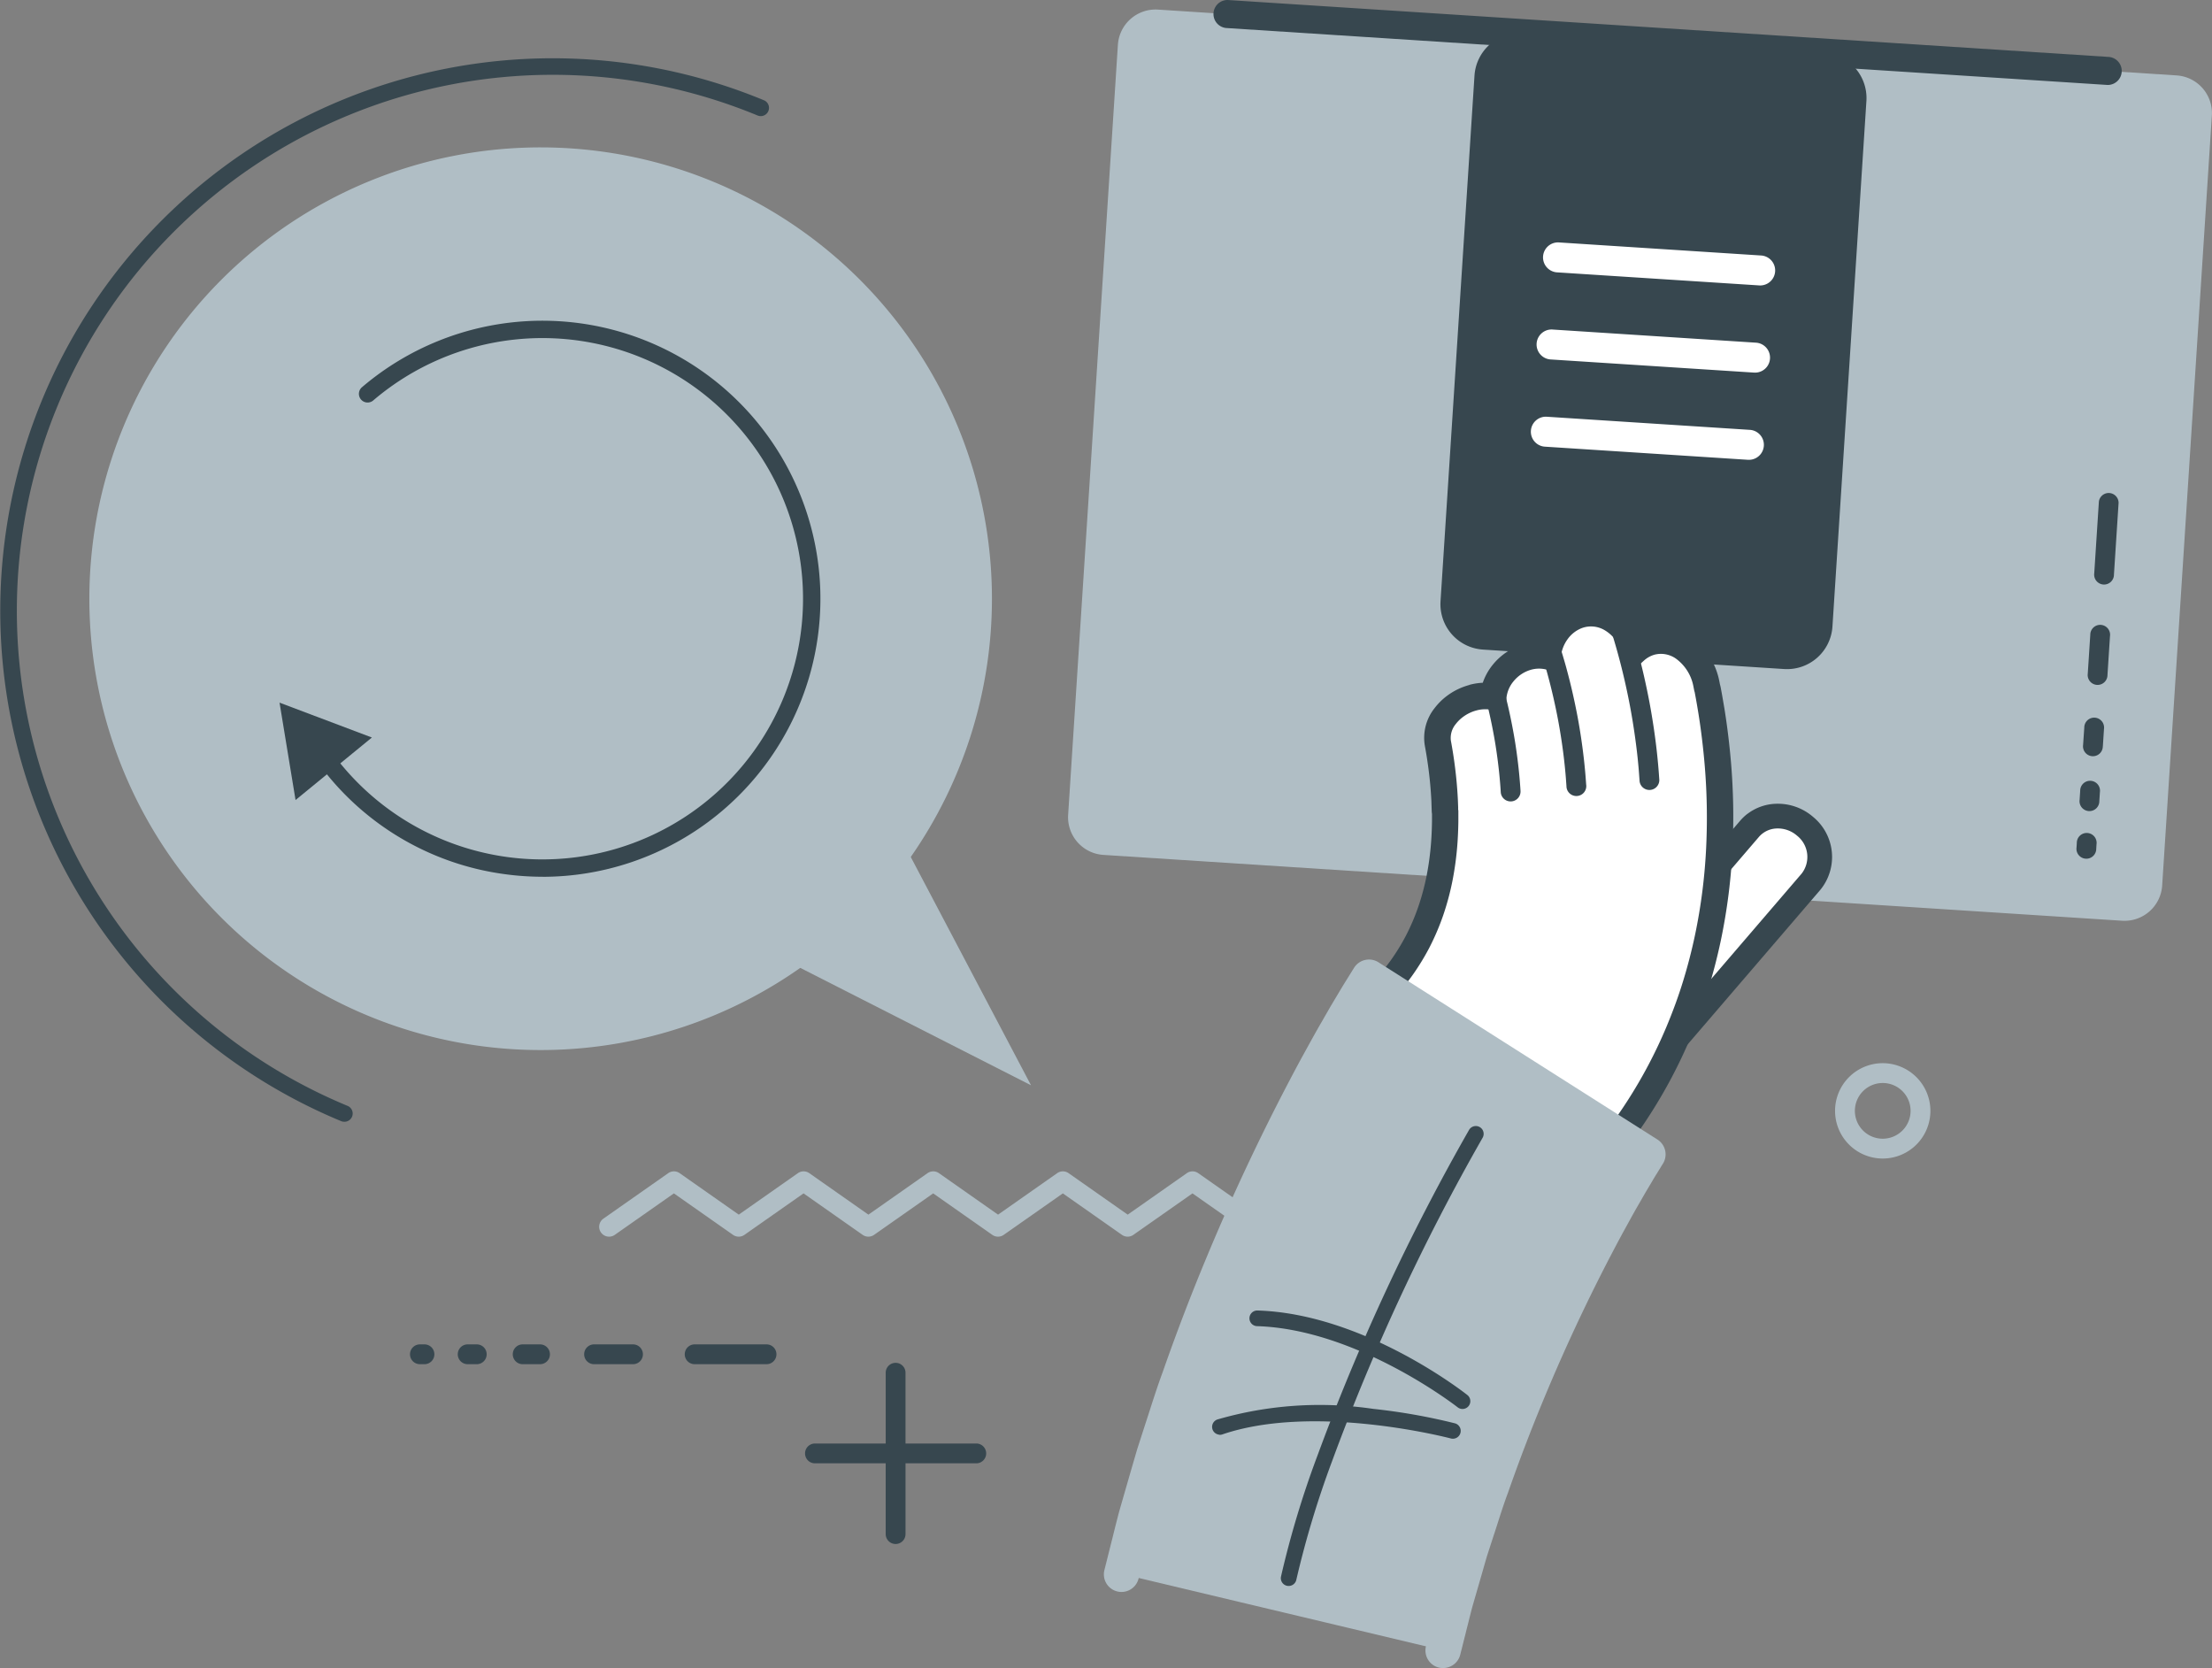 <svg id="Illustration_FreeReturns" xmlns="http://www.w3.org/2000/svg" xmlns:xlink="http://www.w3.org/1999/xlink" width="145.879" height="110" viewBox="0 0 145.879 110">
  <rect x="0" y="0" width="145.879" height="110" fill="#808080" stroke="none"/>
  <defs>
    <clipPath id="clip-path">
      <rect id="Rectangle_390" data-name="Rectangle 390" width="145.879" height="110" fill="none"/>
    </clipPath>
  </defs>
  <g id="Group_881" data-name="Group 881" clip-path="url(#clip-path)">
    <path id="Path_498" data-name="Path 498" d="M21.194,49.587a29.762,29.762,0,1,0,38.888-16.1,29.762,29.762,0,0,0-38.888,16.1" transform="translate(-13.033 -21.5)" fill="#b0bec5"/>
    <path id="Path_499" data-name="Path 499" d="M295.905,62.105l-67.177-4.341A2.489,2.489,0,0,1,226.4,55.12l3.281-50.775a2.489,2.489,0,0,1,2.644-2.323l67.177,4.34a2.489,2.489,0,0,1,2.324,2.644L298.55,59.782a2.489,2.489,0,0,1-2.644,2.323" transform="translate(-155.957 -1.389)" fill="#b0bec5"/>
    <path id="Path_500" data-name="Path 500" d="M316.039,5.6l-58.1-3.754A.926.926,0,0,1,258.061,0l58.1,3.754a.926.926,0,0,1-.119,1.848" transform="translate(-177.089 0)" fill="#37474f"/>
    <path id="Path_501" data-name="Path 501" d="M330.6,8.3,310.741,7.014a3,3,0,0,0-3.185,2.8l-2.24,34.663a3,3,0,0,0,2.8,3.185l19.862,1.283a3,3,0,0,0,3.185-2.8l2.24-34.663A3,3,0,0,0,330.6,8.3" transform="translate(-210.315 -4.827)" fill="#37474f"/>
    <path id="Path_502" data-name="Path 502" d="M341.279,54.2l-13.389-.865a.989.989,0,0,1,.128-1.973l13.389.865a.989.989,0,0,1-.128,1.973" transform="translate(-225.233 -35.377)" fill="#fff"/>
    <path id="Path_503" data-name="Path 503" d="M340.084,72.68,326.7,71.815a.989.989,0,1,1,.128-1.973l13.389.865a.988.988,0,0,1-.128,1.973" transform="translate(-224.41 -48.11)" fill="#fff"/>
    <path id="Path_504" data-name="Path 504" d="M338.89,91.166,325.5,90.3a.989.989,0,1,1,.128-1.973l13.389.865a.989.989,0,0,1-.128,1.973" transform="translate(-223.587 -60.844)" fill="#fff"/>
    <path id="Path_505" data-name="Path 505" d="M163.023,183.271l17.27,8.786-9.031-17.144Z" transform="translate(-112.299 -120.491)" fill="#b0bec5"/>
    <path id="Path_506" data-name="Path 506" d="M150.53,284.926h-4.74a.653.653,0,1,0,0,1.307h4.74a.653.653,0,1,0,0-1.307" transform="translate(-99.978 -196.274)" fill="#37474f"/>
    <path id="Path_507" data-name="Path 507" d="M127.036,284.926h-2.568a.653.653,0,1,0,0,1.307h2.568a.653.653,0,1,0,0-1.307" transform="translate(-85.29 -196.274)" fill="#37474f"/>
    <path id="Path_508" data-name="Path 508" d="M110.483,284.926h-1.144a.653.653,0,1,0,0,1.307h1.144a.653.653,0,1,0,0-1.307" transform="translate(-74.869 -196.274)" fill="#37474f"/>
    <path id="Path_509" data-name="Path 509" d="M98.275,284.926h-.6a.653.653,0,1,0,0,1.307h.6a.653.653,0,1,0,0-1.307" transform="translate(-66.833 -196.274)" fill="#37474f"/>
    <path id="Path_510" data-name="Path 510" d="M87.859,284.926h-.3a.653.653,0,0,0,0,1.307h.3a.653.653,0,1,0,0-1.307" transform="translate(-59.866 -196.274)" fill="#37474f"/>
    <path id="Path_511" data-name="Path 511" d="M355.3,177.277l-8.844,10.3L342.4,184.1l8.845-10.306a2.678,2.678,0,0,1,4.055,3.485" transform="translate(-235.865 -119.138)" fill="#fff"/>
    <path id="Path_512" data-name="Path 512" d="M349.306,170.99a3.254,3.254,0,0,0-.489.463l-8.845,10.306a.817.817,0,1,0,1.24,1.064l8.845-10.306a1.617,1.617,0,0,1,1.17-.555,1.927,1.927,0,0,1,1.345.477,1.787,1.787,0,0,1,.3,2.5l-8.844,10.3a.817.817,0,1,0,1.239,1.064l8.844-10.3a3.419,3.419,0,0,0-.477-4.8,3.557,3.557,0,0,0-2.483-.869,3.266,3.266,0,0,0-1.846.661" transform="translate(-234.057 -117.33)" fill="#37474f"/>
    <path id="Path_513" data-name="Path 513" d="M305.008,167.3a.75.75,0,0,0,.693.168,1.509,1.509,0,0,0,.8-.473l.264-.295.316-.355c.124-.141.261-.308.417-.493a31.958,31.958,0,0,0,2.391-3.243,32.635,32.635,0,0,0,2.664-5.052c.4-.961.777-1.967,1.1-3s.6-2.089.82-3.146a37.6,37.6,0,0,0,.773-6.178,42.513,42.513,0,0,0-.1-5.249c-.125-1.51-.3-2.746-.436-3.606-.07-.43-.128-.766-.171-.995s-.064-.351-.064-.351a1.531,1.531,0,0,0-.044-.171l-.043-.222a3.8,3.8,0,0,0-1.4-2.316,2.584,2.584,0,0,0-2.26-.47,2.624,2.624,0,0,0-1.059.592l-.023-.085a3.335,3.335,0,0,0-1.531-2.034,2.62,2.62,0,0,0-2.241-.208,2.94,2.94,0,0,0-1.372,1.072,3.273,3.273,0,0,0-.589,1.606,2.807,2.807,0,0,0-1.426.077,3.169,3.169,0,0,0-1.5,1.029,2.906,2.906,0,0,0-.652,1.559,3.1,3.1,0,0,0-1.339.064,3.411,3.411,0,0,0-1.824,1.2,2.273,2.273,0,0,0-.492,1.792s.053.282.122.7.148.983.206,1.54.1,1.109.119,1.52c.008.2.014.375.019.494s0,.186,0,.186a.553.553,0,0,0,.017.126s0,.055,0,.159,0,.255,0,.447c-.006.382-.02.927-.072,1.561a19.638,19.638,0,0,1-.285,2.1,17.053,17.053,0,0,1-.6,2.235,15.409,15.409,0,0,1-.876,2.042,15.028,15.028,0,0,1-1,1.636c-.325.461-.63.828-.845,1.084-.105.13-.2.225-.259.294l-.092.1c-.219.237-.13.7.212,1.042Z" transform="translate(-201.84 -89.519)" fill="#fff"/>
    <path id="Path_514" data-name="Path 514" d="M296.831,132.754a4.1,4.1,0,0,1,.874-.136,3.887,3.887,0,0,1,.665-1.194,4.058,4.058,0,0,1,1.918-1.311,3.745,3.745,0,0,1,.987-.172,4.156,4.156,0,0,1,.582-1.184,3.821,3.821,0,0,1,1.78-1.385,3.513,3.513,0,0,1,2.976.269,4.119,4.119,0,0,1,1.543,1.585,3.386,3.386,0,0,1,3.419.47,4.694,4.694,0,0,1,1.736,2.847l.035.179c.021.072.039.146.054.223l.064.349c.044.235.1.577.176,1.017.191,1.186.341,2.422.445,3.676a42.937,42.937,0,0,1,.1,5.356,38.287,38.287,0,0,1-.791,6.321c-.231,1.086-.513,2.171-.839,3.222-.3.986-.683,2.022-1.125,3.078a33.219,33.219,0,0,1-2.736,5.188,32.726,32.726,0,0,1-2.457,3.333l-.132.157c-.107.128-.206.246-.3.353l-.582.651a2.391,2.391,0,0,1-1.275.747,1.61,1.61,0,0,1-1.476-.4l-11.673-11.5a1.641,1.641,0,0,1-.244-2.243l.083-.093c.026-.03.057-.064.092-.1s.1-.105.147-.167l.009-.01c.234-.279.507-.612.8-1.026a14.1,14.1,0,0,0,.941-1.538,14.449,14.449,0,0,0,.825-1.925,16.036,16.036,0,0,0,.563-2.114,18.624,18.624,0,0,0,.272-2.011c.049-.6.063-1.114.069-1.5l0-.5a1.518,1.518,0,0,1-.019-.209l-.021-.651c-.023-.464-.065-1-.115-1.472-.067-.632-.154-1.206-.2-1.492-.065-.4-.116-.669-.119-.686a3.14,3.14,0,0,1,.657-2.479,4.12,4.12,0,0,1,.774-.771,4.33,4.33,0,0,1,1.518-.744m-.736,8.287,0,.742c-.007.41-.021.965-.075,1.618a20.328,20.328,0,0,1-.3,2.2,17.779,17.779,0,0,1-.627,2.351,16.3,16.3,0,0,1-.928,2.161,15.927,15.927,0,0,1-1.059,1.732c-.357.506-.7.916-.886,1.138-.082.1-.156.182-.211.241l0,.005.017.018,11.6,11.43a.669.669,0,0,0,.3-.2l.575-.643c.082-.094.171-.2.269-.317l.134-.16a30.969,30.969,0,0,0,2.327-3.155,31.562,31.562,0,0,0,2.593-4.917c.421-1.006.78-1.988,1.068-2.922.311-1,.58-2.034.8-3.07a36.59,36.59,0,0,0,.755-6.034,41.346,41.346,0,0,0-.1-5.138c-.1-1.206-.244-2.4-.428-3.536-.069-.424-.126-.752-.168-.978l-.064-.344a.513.513,0,0,0-.018-.071l-.015-.047-.053-.271a2.934,2.934,0,0,0-1.068-1.787,1.713,1.713,0,0,0-1.5-.329,1.765,1.765,0,0,0-.709.4l-1.053.953-.395-1.455a2.475,2.475,0,0,0-1.124-1.507,1.755,1.755,0,0,0-1.506-.147,2.08,2.08,0,0,0-.963.758,2.4,2.4,0,0,0-.432,1.178l-.084.98-.963-.2a1.947,1.947,0,0,0-.984.054,2.312,2.312,0,0,0-1.09.747,2.03,2.03,0,0,0-.462,1.089l-.085.946-.935-.166a2.209,2.209,0,0,0-.961.048,2.6,2.6,0,0,0-.909.446,2.392,2.392,0,0,0-.448.444,1.433,1.433,0,0,0-.329,1.1c.006.03.059.311.127.728.049.3.142.915.212,1.586.074.687.108,1.279.123,1.579l.019.493,0,.164Z" transform="translate(-199.918 -87.595)" fill="#37474f"/>
    <path id="Path_515" data-name="Path 515" d="M341.81,131.578a.653.653,0,0,0-.228.71l.127.417c.072.241.184.62.308,1.081.276,1.007.554,2.219.763,3.329.207,1.094.387,2.329.5,3.39.044.433.081.834.1,1.129l.032.439a.653.653,0,0,0,1.3-.1l-.031-.437c-.022-.307-.059-.723-.105-1.17-.112-1.095-.3-2.37-.512-3.5-.215-1.143-.5-2.393-.786-3.429-.128-.473-.242-.864-.318-1.116l-.129-.421a.654.654,0,0,0-1.021-.329" transform="translate(-235.282 -90.546)" fill="#37474f"/>
    <path id="Path_516" data-name="Path 516" d="M327.041,136.385a.654.654,0,0,0-.228.709l.12.4c.067.23.16.544.26.92.245.9.489,1.966.671,2.937s.339,2.044.434,2.975c.041.4.072.742.088.983l.028.385a.654.654,0,1,0,1.3-.1l-.028-.38c-.017-.252-.049-.607-.092-1.024-.1-.966-.263-2.09-.45-3.083s-.44-2.11-.693-3.036c-.1-.388-.2-.711-.268-.947l-.124-.408a.654.654,0,0,0-1.022-.33" transform="translate(-225.108 -93.858)" fill="#37474f"/>
    <path id="Path_517" data-name="Path 517" d="M315.165,145.751a.654.654,0,0,0-.236.684s.1.384.227.947c.151.666.3,1.433.405,2.1s.206,1.45.265,2.106c.053.567.073.946.073.95a.653.653,0,1,0,1.305-.068c0-.016-.022-.409-.077-1-.063-.684-.163-1.483-.276-2.193s-.265-1.492-.421-2.185c-.133-.586-.233-.971-.237-.987a.654.654,0,0,0-1.029-.356" transform="translate(-216.927 -100.309)" fill="#37474f"/>
    <path id="Path_518" data-name="Path 518" d="M254.022,207.086l-.075.118-.206.33-.322.522c-.129.207-.268.438-.421.7l-.511.858-.578,1c-.419.717-.854,1.524-1.342,2.405A142.1,142.1,0,0,0,244.3,226.2c-1.016,2.448-1.958,4.928-2.779,7.281-.432,1.167-.784,2.324-1.141,3.41l-.512,1.586c-.156.516-.3,1.019-.437,1.5l-.756,2.627c-.209.788-.376,1.481-.521,2.049l-.449,1.787,21.207,5.046.372-1.476c.12-.47.256-1.041.429-1.695l.632-2.186c.116-.4.232-.819.362-1.25s.283-.873.431-1.329c.3-.911.59-1.879.958-2.863.691-1.979,1.486-4.077,2.348-6.15a120.318,120.318,0,0,1,5.281-11.124c.4-.724.764-1.4,1.1-1.97l.464-.807.4-.666c.119-.2.226-.382.318-.526l.233-.377c.063-.1.111-.182.14-.225l.045-.072Z" transform="translate(-163.747 -142.653)" fill="#b0bec5"/>
    <path id="Path_519" data-name="Path 519" d="M256.232,250.076a1.184,1.184,0,0,1-.172-.03,1.161,1.161,0,0,1-.842-1.409l.372-1.476c.044-.173.09-.356.138-.552.085-.344.182-.733.293-1.155,0-.009,0-.018.007-.026l.632-2.187c.043-.147.085-.294.128-.444.076-.266.154-.539.238-.817l.007-.024.432-1.329c.086-.263.171-.525.256-.791.218-.68.444-1.384.714-2.109.731-2.093,1.528-4.179,2.368-6.2a121.045,121.045,0,0,1,5.334-11.234l.354-.643c.266-.484.518-.942.759-1.354l.462-.8.009-.016.4-.665.143-.24-16.443-10.446c-.121.2-.25.412-.394.653l-.507.851-.573,1c-.31.53-.632,1.116-.972,1.736-.117.213-.236.43-.359.652a141.328,141.328,0,0,0-6.206,13.066c-.979,2.358-1.906,4.787-2.757,7.221l-.007.02c-.311.84-.583,1.685-.846,2.5q-.141.44-.281.867l-.507,1.57c-.1.334-.195.662-.287.982q-.072.253-.144.5l-.752,2.611c-.137.518-.258,1-.364,1.426-.053.213-.1.414-.151.6l-.448,1.783a1.161,1.161,0,1,1-2.252-.565l.448-1.788c.048-.189.1-.386.15-.6.109-.436.233-.93.375-1.469l.007-.024.757-2.627.143-.493c.1-.333.194-.673.3-1.021l.007-.021.512-1.586c.094-.286.186-.571.279-.86.269-.838.548-1.7.875-2.587.864-2.473,1.806-4.94,2.8-7.333a143.757,143.757,0,0,1,6.316-13.295l.36-.653c.348-.634.678-1.232,1-1.783l.574-1,.009-.015.512-.858c.156-.263.3-.5.433-.717l.61-.98a1.162,1.162,0,0,1,1.6-.356l18.4,11.689a1.161,1.161,0,0,1,.356,1.605l-.045.071-.007.011c-.025.038-.067.107-.122.2l-.234.379c-.087.138-.186.3-.307.509l-.394.66-.46.8-.006.01c-.226.384-.47.829-.729,1.3-.115.209-.233.424-.355.644a118.837,118.837,0,0,0-5.223,11c-.825,1.988-1.607,4.036-2.325,6.09l-.009.024c-.253.677-.471,1.358-.682,2.016-.087.272-.173.541-.26.8l-.426,1.311c-.079.264-.153.522-.225.775q-.066.23-.13.453l-.627,2.171c-.106.4-.2.778-.282,1.11-.05.2-.1.388-.141.563l-.371,1.472a1.161,1.161,0,0,1-1.237.872" transform="translate(-161.176 -140.082)" fill="#b0bec5"/>
    <path id="Path_520" data-name="Path 520" d="M271.936,268.976l-.052-.008a.515.515,0,0,1-.4-.607,62.539,62.539,0,0,1,2.418-8.016,142.627,142.627,0,0,1,9.981-21.433.516.516,0,1,1,.9.506,141.6,141.6,0,0,0-9.909,21.276,62.884,62.884,0,0,0-2.377,7.869.516.516,0,0,1-.555.413" transform="translate(-187.004 -164.395)" fill="#37474f"/>
    <path id="Path_521" data-name="Path 521" d="M257.366,299.791a.516.516,0,0,1-.116-1,24.233,24.233,0,0,1,10.279-.7,39.63,39.63,0,0,1,5.387.952.516.516,0,0,1-.266,1c-.089-.024-8.963-2.347-15.068-.268a.514.514,0,0,1-.216.026" transform="translate(-176.968 -205.186)" fill="#37474f"/>
    <path id="Path_522" data-name="Path 522" d="M278.827,284.239a.515.515,0,0,1-.269-.109c-.065-.051-6.606-5.148-13.23-5.351a.516.516,0,0,1,.032-1.032c6.974.213,13.561,5.354,13.838,5.573a.516.516,0,0,1-.37.919" transform="translate(-182.428 -191.329)" fill="#37474f"/>
    <path id="Path_523" data-name="Path 523" d="M392.1,225.327a3.144,3.144,0,1,0,3.144,3.144,3.148,3.148,0,0,0-3.144-3.144m0,4.981a1.837,1.837,0,1,1,1.837-1.837,1.839,1.839,0,0,1-1.837,1.837" transform="translate(-267.936 -155.218)" fill="#b0bec5"/>
    <path id="Path_524" data-name="Path 524" d="M170.739,251.374l-4.278-3a.654.654,0,0,0-.75,0l-3.9,2.736-3.9-2.736a.654.654,0,0,0-.75,0l-3.9,2.736-3.9-2.736a.654.654,0,0,0-.75,0l-3.9,2.736-3.9-2.736a.654.654,0,0,0-.75,0l-3.9,2.736-3.9-2.736a.654.654,0,0,0-.75,0l-4.278,3a.653.653,0,1,0,.75,1.07l3.9-2.736,3.9,2.736a.653.653,0,0,0,.75,0l3.9-2.736,3.9,2.736a.654.654,0,0,0,.75,0l3.9-2.736,3.9,2.736a.653.653,0,0,0,.75,0l3.9-2.736,3.9,2.736a.653.653,0,0,0,.75,0l3.9-2.736,3.9,2.736a.653.653,0,1,0,.75-1.07" transform="translate(-87.44 -171.013)" fill="#b0bec5"/>
    <path id="Path_525" data-name="Path 525" d="M181.93,294.159h-4.666v-4.666a.653.653,0,1,0-1.307,0v4.666h-4.665a.653.653,0,0,0,0,1.307h4.665v4.666a.653.653,0,0,0,1.307,0v-4.666h4.666a.653.653,0,1,0,0-1.307" transform="translate(-117.546 -198.97)" fill="#37474f"/>
    <path id="Path_526" data-name="Path 526" d="M22.712,82.439A.54.54,0,0,1,22.5,82.4,36.43,36.43,0,0,1,50.4,15.087a.545.545,0,0,1-.417,1.006,35.341,35.341,0,1,0-27.059,65.3.545.545,0,0,1-.209,1.048" transform="translate(0 -8.468)" fill="#37474f"/>
    <path id="Path_527" data-name="Path 527" d="M82.689,104.634a18.451,18.451,0,0,1-2.285-.143,18.216,18.216,0,0,1-12.2-6.935.573.573,0,0,1,.9-.7,17.189,17.189,0,1,0,2.428-23.647.573.573,0,1,1-.742-.872,18.335,18.335,0,1,1,11.894,32.3" transform="translate(-46.9 -46.818)" fill="#37474f"/>
    <path id="Path_528" data-name="Path 528" d="M65.341,151.225l-6.091-2.3,1.056,6.422Z" transform="translate(-40.815 -102.591)" fill="#37474f"/>
    <path id="Path_529" data-name="Path 529" d="M445.18,109.761l.306-4.73a.653.653,0,0,0-1.3-.084l-.306,4.73a.653.653,0,1,0,1.3.084" transform="translate(-305.767 -71.872)" fill="#37474f"/>
    <path id="Path_530" data-name="Path 530" d="M443.806,135.837l.166-2.563a.653.653,0,1,0-1.3-.084l-.166,2.562a.653.653,0,1,0,1.3.084" transform="translate(-304.82 -91.328)" fill="#37474f"/>
    <path id="Path_531" data-name="Path 531" d="M442.83,154.081l.074-1.142a.653.653,0,1,0-1.3-.084L441.526,154a.653.653,0,1,0,1.3.084" transform="translate(-304.148 -104.874)" fill="#37474f"/>
    <path id="Path_532" data-name="Path 532" d="M442.078,166.922l.039-.6a.653.653,0,1,0-1.3-.084l-.039.6a.653.653,0,1,0,1.3.084" transform="translate(-303.63 -114.093)" fill="#37474f"/>
    <path id="Path_533" data-name="Path 533" d="M441.426,177.68l.019-.3a.653.653,0,1,0-1.3-.084l-.019.3a.653.653,0,1,0,1.3.084" transform="translate(-303.181 -121.711)" fill="#37474f"/>
  </g>
</svg>
